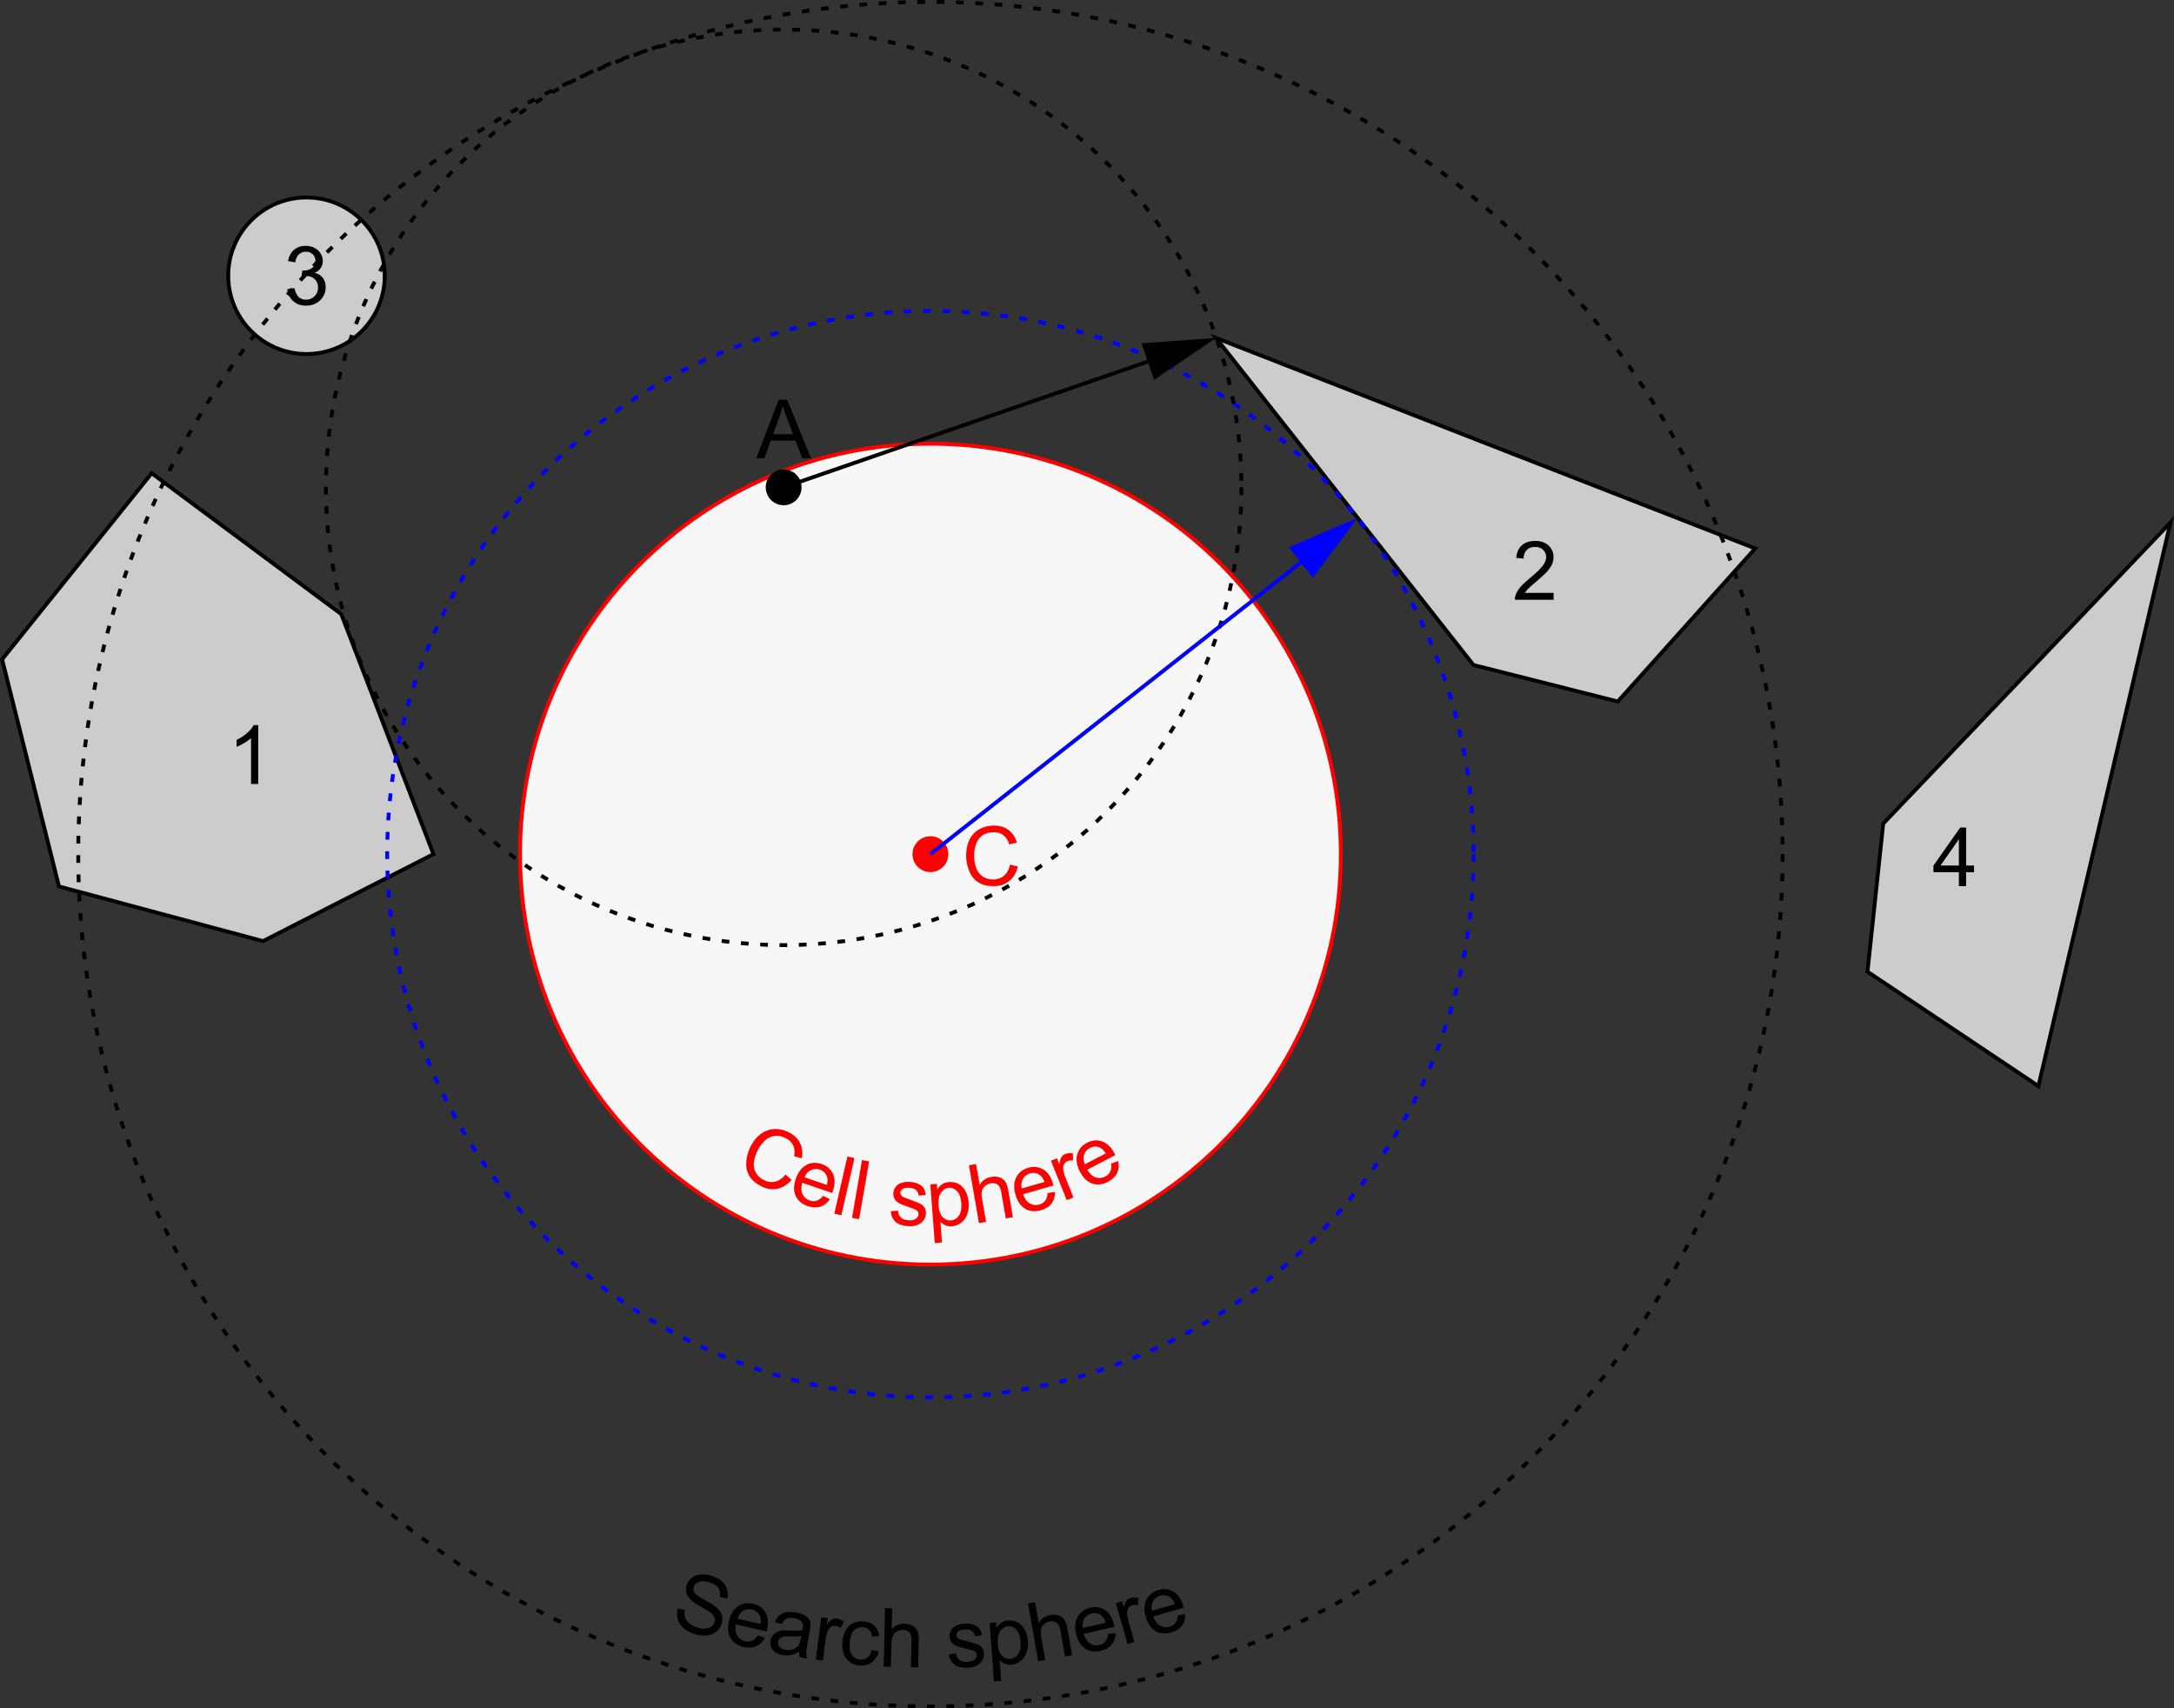 <?xml version="1.0" encoding="UTF-8"?>
<!DOCTYPE svg PUBLIC "-//W3C//DTD SVG 1.1//EN" "http://www.w3.org/Graphics/SVG/1.1/DTD/svg11.dtd">
<!-- Creator: CorelDRAW X8 -->
<svg xmlns="http://www.w3.org/2000/svg" xml:space="preserve" width="112.426mm" height="88.339mm" version="1.1" style="shape-rendering:geometricPrecision; text-rendering:geometricPrecision; image-rendering:optimizeQuality; fill-rule:evenodd; clip-rule:evenodd"
viewBox="0 0 1154291 906988"
 xmlns:xlink="http://www.w3.org/1999/xlink">
 <rect x="0" y="0" width="1154291" height="906988" fill="#333333" stroke="none"/>
 <defs>
  <style type="text/css">
   <![CDATA[
    .str1 {stroke:black;stroke-width:2053.42}
    .str0 {stroke:red;stroke-width:2053.42}
    .str4 {stroke:black;stroke-width:2053.42;stroke-dasharray:4106.844 6160.267}
    .str3 {stroke:black;stroke-width:2053.42;stroke-dasharray:4106.844 6160.267}
    .str2 {stroke:blue;stroke-width:2053.42;stroke-dasharray:4106.844 6160.267}
    .fil4 {fill:none}
    .fil2 {fill:black}
    .fil3 {fill:#CCCCCC}
    .fil0 {fill:#F7F7F7}
    .fil1 {fill:red}
    .fil5 {fill:black;fill-rule:nonzero}
    .fil7 {fill:blue;fill-rule:nonzero}
    .fil6 {fill:red;fill-rule:nonzero}
   ]]>
  </style>
 </defs>
 <g id="Ebene_x0020_1">
  <path class="fil0 str0" d="M494010 235577c120348,0 217909,97561 217909,217909 0,120348 -97561,217909 -217909,217909 -120348,0 -217909,-97561 -217909,-217909 0,-120348 97561,-217909 217909,-217909z"/>
  <circle class="fil1" cx="494010" cy="453486" r="9512"/>
  <circle class="fil2" cx="416087" cy="258729" r="9512"/>
  <circle class="fil3 str1" cx="162731" cy="146401" r="41555"/>
  <polygon class="fil3 str1" points="1120,350059 80537,251250 181193,326050 230136,453486 139638,499658 31321,470634 "/>
  <polygon class="fil3 str1" points="931928,291187 645659,179450 782329,353058 858975,372451 "/>
  <polygon class="fil3 str1" points="1082304,576615 1152431,277420 999897,437271 991540,515889 "/>
  <circle class="fil4 str2" cx="494010" cy="453486" r="288420"/>
  <circle class="fil4 str3" cx="416087" cy="258729" r="243064"/>
  <path class="fil5" d="M137120 416229l-3824 0 0 -24355c-920,884 -2131,1761 -3622,2638 -1493,875 -2840,1535 -4028,1970l0 -3695c2136,-999 4006,-2217 5607,-3651 1600,-1427 2738,-2810 3404,-4157l2463 0 0 31250z"/>
  <path class="fil5" d="M824902 314783l0 3651 -20601 0c-30,-919 123,-1803 449,-2658 528,-1398 1376,-2782 2543,-4136 1166,-1355 2831,-2919 4998,-4694 3368,-2775 5657,-4970 6852,-6593 1203,-1622 1804,-3158 1804,-4607 0,-1513 -543,-2788 -1629,-3831 -1088,-1036 -2507,-1558 -4253,-1558 -1847,0 -3325,550 -4433,1652 -1108,1093 -1667,2615 -1681,4564l-3912 -391c268,-2928 1282,-5159 3036,-6695 1760,-1536 4114,-2303 7077,-2303 2985,0 5353,826 7092,2485 1746,1658 2615,3716 2615,6164 0,1246 -254,2471 -768,3673 -507,1209 -1355,2477 -2535,3810 -1188,1326 -3151,3158 -5889,5477 -2297,1927 -3775,3231 -4427,3919 -652,687 -1188,1376 -1616,2071l15278 0z"/>
  <path class="fil5" d="M152538 153507l3825 -522c442,2173 1181,3737 2231,4694 1050,956 2340,1435 3869,1435 1811,0 3340,-624 4571,-1870 1231,-1246 1847,-2789 1847,-4629 0,-1753 -572,-3202 -1724,-4346 -1145,-1137 -2601,-1709 -4376,-1709 -724,0 -1622,145 -2701,427l427 -3347c253,29 464,43 616,43 1636,0 3100,-427 4412,-1274 1304,-848 1955,-2152 1955,-3912 0,-1398 -478,-2557 -1427,-3477 -949,-920 -2173,-1376 -3673,-1376 -1492,0 -2730,470 -3723,1412 -993,942 -1631,2354 -1913,4238l-3824 -695c471,-2565 1528,-4557 3187,-5969 1652,-1413 3716,-2116 6179,-2116 1695,0 3260,362 4687,1094 1435,725 2528,1717 3282,2970 760,1260 1137,2594 1137,4005 0,1341 -362,2558 -1080,3659 -724,1101 -1797,1978 -3208,2630 1840,420 3267,1304 4288,2644 1014,1332 1521,3013 1521,5019 0,2717 -992,5028 -2970,6918 -1985,1892 -4491,2833 -7519,2833 -2731,0 -4998,-818 -6802,-2449 -1811,-1629 -2840,-3737 -3094,-6330z"/>
  <path class="fil5" d="M1040079 470494l0 -7432 -13518 0 0 -3520 14213 -20167 3129 0 0 20167 4216 0 0 3520 -4216 0 0 7432 -3824 0zm0 -10952l0 -14003 -9758 14003 9758 0z"/>
  <path class="fil6" d="M417109 623613l3185 2827c-2321,2606 -4881,4177 -7685,4722 -2803,547 -5645,77 -8519,-1411 -2972,-1540 -5077,-3399 -6312,-5580 -1239,-2176 -1744,-4665 -1526,-7465 223,-2806 1010,-5522 2377,-8159 1491,-2876 3336,-5100 5546,-6673 2210,-1570 4616,-2388 7218,-2451 2604,-63 5121,541 7552,1801 2766,1433 4724,3337 5872,5718 1155,2385 1445,5040 864,7971l-4029 -1012c403,-2335 231,-4286 -512,-5829 -738,-1550 -2033,-2799 -3879,-3756 -2115,-1097 -4154,-1508 -6102,-1228 -1948,278 -3660,1128 -5120,2543 -1469,1417 -2675,3036 -3619,4857 -1216,2347 -1938,4576 -2163,6678 -228,2109 156,3964 1148,5579 990,1614 2322,2853 4002,3722 2045,1061 4075,1362 6101,918 2028,-450 3892,-1703 5601,-3772zm19922 11288l3573 1773c-1326,1974 -2994,3294 -4994,3950 -2001,656 -4237,565 -6712,-282 -3111,-1063 -5250,-2867 -6417,-5410 -1169,-2535 -1160,-5542 24,-9003 1224,-3578 3094,-6046 5613,-7389 2522,-1350 5251,-1519 8192,-513 2844,972 4838,2733 5977,5289 1138,2557 1111,5594 -92,9109 -73,213 -190,533 -349,953l-15895 -5435c-663,2384 -618,4405 150,6053 761,1646 2035,2778 3811,3385 1323,453 2573,490 3745,110 1177,-378 2300,-1243 3374,-2590zm-9862 -9850l11886 4065c456,-1849 456,-3350 16,-4504 -668,-1782 -1923,-2993 -3754,-3618 -1658,-568 -3240,-488 -4750,235 -1504,727 -2637,2000 -3398,3822zm15826 19285l6942 -30335 3729 853 -6942 30335 -3729 -853zm9392 2255l5307 -30664 3770 652 -5307 30664 -3770 -652zm20556 -3517l3816 -319c96,1525 599,2726 1507,3608 906,877 2234,1384 3967,1516 1756,134 3083,-122 3989,-773 899,-644 1389,-1448 1462,-2409 65,-860 -266,-1568 -987,-2116 -509,-380 -1777,-905 -3803,-1590 -2734,-913 -4617,-1665 -5661,-2261 -1037,-601 -1799,-1372 -2287,-2324 -487,-946 -693,-1970 -610,-3069 77,-1004 378,-1912 899,-2728 527,-818 1202,-1478 2032,-1983 626,-388 1463,-695 2504,-920 1048,-225 2151,-294 3321,-205 1762,134 3289,503 4578,1117 1299,608 2228,1376 2798,2291 562,922 914,2118 1041,3595l-3766 238c-78,-1184 -499,-2138 -1257,-2857 -760,-718 -1876,-1131 -3357,-1244 -1740,-132 -3012,63 -3801,584 -787,522 -1214,1172 -1273,1945 -37,491 80,950 361,1370 280,428 738,805 1382,1124 371,172 1459,582 3284,1229 2633,919 4466,1655 5500,2192 1035,535 1821,1271 2363,2183 548,921 769,2028 670,3328 -97,1264 -555,2428 -1385,3491 -829,1062 -1964,1849 -3405,2357 -1447,506 -3052,690 -4815,557 -2918,-222 -5104,-999 -6543,-2322 -1440,-1330 -2278,-3195 -2524,-5605zm23387 16861l-2365 -31118 3467 -262 225 2953c729,-1203 1588,-2133 2578,-2782 982,-648 2210,-1032 3676,-1143 1921,-145 3649,216 5191,1095 1540,869 2750,2181 3639,3915 880,1742 1405,3678 1568,5822 175,2291 -80,4388 -763,6293 -684,1896 -1777,3396 -3277,4498 -1493,1094 -3110,1711 -4843,1844 -1271,96 -2433,-84 -3478,-542 -1052,-459 -1926,-1068 -2639,-1834l835 10971 -3814 290zm1968 -19996c219,2882 965,4967 2233,6259 1275,1290 2743,1876 4406,1750 1689,-128 3080,-954 4170,-2475 1097,-1522 1529,-3778 1301,-6776 -218,-2860 -965,-4952 -2251,-6286 -1285,-1334 -2740,-1935 -4372,-1811 -1619,122 -2990,990 -4119,2594 -1134,1612 -1588,3855 -1368,6745zm21473 9410l-5307 -30665 3769 -652 1910 11035c1394,-2352 3423,-3754 6094,-4216 1633,-282 3111,-207 4435,232 1318,441 2337,1184 3056,2235 718,1053 1263,2672 1639,4841l2435 14068 -3768 653 -2433 -14054c-325,-1878 -969,-3178 -1925,-3895 -961,-715 -2177,-946 -3661,-689 -1107,191 -2100,658 -2978,1405 -877,747 -1435,1652 -1683,2718 -244,1056 -215,2455 86,4197l2101 12134 -3770 653zm36480 -15936l3945 -591c42,2376 -570,4413 -1835,6096 -1264,1684 -3150,2889 -5663,3611 -3161,909 -5948,654 -8360,-763 -2409,-1409 -4123,-3880 -5133,-7395 -1045,-3635 -924,-6729 373,-9272 1294,-2551 3435,-4252 6422,-5110 2889,-831 5532,-528 7928,916 2399,1444 4113,3950 5140,7521 62,217 150,546 260,982l-16145 4641c821,2334 2015,3966 3588,4878 1567,914 3260,1113 5063,595 1344,-386 2390,-1072 3132,-2055 750,-983 1176,-2335 1285,-4054zm-13723 -2432l12071 -3471c-684,-1777 -1544,-3007 -2564,-3702 -1569,-1079 -3291,-1353 -5150,-818 -1684,483 -2936,1455 -3760,2913 -818,1455 -1017,3149 -597,5078zm23872 6207l-8394 -20938 3187 -1278 1287 3209c217,-1813 577,-3097 1081,-3845 500,-755 1166,-1295 1993,-1626 1197,-480 2564,-591 4101,-341l49 3781c-1055,-139 -2013,-36 -2873,309 -774,310 -1372,823 -1797,1533 -426,708 -605,1530 -535,2462 107,1416 464,2872 1066,4372l4385 10939 -3550 1423zm23554 -19397l3747 -1372c518,2321 327,4439 -574,6342 -902,1902 -2506,3462 -4823,4673 -2913,1525 -5695,1835 -8343,932 -2643,-898 -4817,-2974 -6513,-6215 -1753,-3350 -2256,-6407 -1496,-9158 756,-2759 2512,-4855 5266,-6295 2663,-1394 5313,-1628 7951,-694 2639,933 4822,3044 6545,6337 104,199 256,504 451,908l-14885 7788c1274,2121 2771,3481 4495,4059 1718,581 3416,436 5079,-434 1238,-649 2126,-1529 2657,-2641 536,-1114 682,-2524 443,-4230zm-13932 372l11129 -5822c-1026,-1605 -2115,-2638 -3254,-3113 -1754,-743 -3496,-666 -5210,232 -1552,812 -2584,2014 -3098,3609 -510,1590 -365,3288 433,5094z"/>
  <path class="fil5" d="M401504 243324l11937 -31119 4528 0 12670 31119 -4687 0 -3601 -9431 -13104 0 -3376 9431 -4367 0zm8953 -12778l10604 0 -3245 -8628c-977,-2622 -1717,-4788 -2231,-6498 -427,2029 -999,4021 -1717,5991l-3411 9135z"/>
  <path class="fil6" d="M536312 459034l4129 1043c-861,3383 -2412,5955 -4651,7731 -2238,1774 -4976,2665 -8213,2665 -3348,0 -6071,-681 -8172,-2050 -2101,-1362 -3694,-3339 -4789,-5926 -1093,-2593 -1643,-5367 -1643,-8337 0,-3239 615,-6063 1854,-8476 1238,-2412 2999,-4244 5280,-5498 2283,-1254 4796,-1876 7534,-1876 3115,0 5730,790 7845,2376 2123,1586 3601,3810 4434,6679l-4043 956c-716,-2260 -1766,-3912 -3136,-4941 -1369,-1036 -3094,-1549 -5173,-1549 -2383,0 -4382,572 -5982,1716 -1602,1144 -2731,2687 -3376,4614 -652,1935 -979,3927 -979,5977 0,2644 384,4955 1152,6925 768,1978 1963,3448 3587,4426 1622,978 3374,1463 5266,1463 2304,0 4244,-666 5839,-1991 1593,-1333 2672,-3304 3237,-5927z"/>
  <g>
   <path class="fil5" d="M627879 186675l-211457 73024 -670 -1940 211458 -73025 669 1941zm-15097 14994l-6704 -19415 39581 -2804 -32877 22219z"/>
  </g>
  <circle class="fil4 str4" cx="494010" cy="453486" r="452476"/>
  <path class="fil5" d="M359802 854011l3816 727c-257,1554 -197,2905 174,4058 374,1146 1155,2212 2341,3200 1188,979 2636,1717 4335,2202 1513,431 2907,588 4192,466 1286,-123 2320,-498 3108,-1124 789,-625 1319,-1401 1581,-2320 267,-935 228,-1826 -115,-2685 -344,-851 -1075,-1693 -2192,-2532 -713,-535 -2350,-1530 -4913,-2976 -2561,-1449 -4307,-2618 -5241,-3517 -1213,-1159 -2005,-2396 -2385,-3701 -388,-1309 -380,-2655 11,-4028 435,-1519 1270,-2808 2500,-3874 1233,-1072 2764,-1711 4610,-1924 1839,-212 3768,-31 5782,544 2214,633 4071,1546 5557,2748 1491,1193 2492,2618 3007,4271 517,1647 556,3359 124,5134l-3887 -792c336,-1946 55,-3571 -847,-4868 -901,-1304 -2506,-2282 -4803,-2938 -2397,-685 -4271,-745 -5614,-179 -1344,566 -2198,1466 -2552,2706 -306,1072 -167,2068 407,2986 569,909 2349,2193 5359,3836 3010,1651 5036,2915 6080,3800 1507,1297 2507,2674 2982,4144 479,1463 487,2994 29,4596 -455,1596 -1333,2956 -2648,4103 -1314,1147 -2928,1868 -4859,2161 -1928,293 -3956,136 -6094,-475 -2702,-771 -4852,-1814 -6453,-3123 -1607,-1311 -2696,-2902 -3281,-4787 -594,-1879 -626,-3823 -111,-5839zm42592 14156l3739 1395c-1115,2100 -2639,3585 -4561,4444 -1922,860 -4154,1001 -6702,415 -3205,-737 -5520,-2310 -6944,-4719 -1424,-2400 -1726,-5391 -906,-8957 847,-3685 2453,-6332 4819,-7929 2368,-1604 5066,-2054 8095,-1358 2928,673 5093,2219 6491,4645 1397,2424 1683,5447 851,9070 -51,218 -134,549 -250,982l-16371 -3764c-411,2441 -159,4447 776,6006 928,1559 2312,2554 4139,2974 1364,314 2611,220 3736,-278 1133,-497 2161,-1474 3088,-2926zm-10825 -8777l12242 2814c261,-1886 107,-3379 -450,-4480 -849,-1704 -2224,-2779 -4108,-3211 -1708,-393 -3273,-151 -4700,725 -1421,877 -2416,2262 -2984,4152zm32777 17513c-1607,946 -3103,1543 -4481,1808 -1378,265 -2805,264 -4288,3 -2440,-429 -4212,-1352 -5316,-2774 -1103,-1416 -1491,-3052 -1167,-4899 191,-1085 616,-2033 1267,-2845 657,-811 1432,-1410 2327,-1811 901,-400 1872,-656 2928,-757 776,-61 1928,-51 3452,27 3101,178 5426,139 6947,-108 105,-511 170,-839 193,-974 269,-1527 102,-2666 -500,-3420 -815,-1019 -2174,-1692 -4071,-2026 -1777,-313 -3144,-230 -4096,243 -958,470 -1772,1461 -2458,2972l-3591 -1161c613,-1518 1388,-2699 2329,-3532 942,-836 2185,-1382 3733,-1653 1540,-266 3277,-232 5189,104 1899,334 3407,828 4520,1487 1104,658 1884,1369 2321,2145 436,776 679,1700 725,2775 8,663 -130,1831 -423,3493l-880 4994c-614,3489 -924,5706 -931,6668 -14,961 142,1908 448,2845l-3939 -693c-238,-858 -318,-1828 -238,-2911zm1170 -8399c-1467,315 -3604,425 -6413,328 -1593,-54 -2736,3 -3427,168 -691,165 -1254,486 -1698,952 -442,473 -726,1034 -841,1691 -174,991 57,1892 704,2690 645,798 1700,1329 3162,1587 1449,255 2795,167 4041,-268 1238,-428 2224,-1145 2945,-2144 555,-777 975,-1990 1266,-3638l261 -1366zm7629 12588l2897 -22370 3405 441 -444 3426c1075,-1474 2016,-2419 2820,-2826 807,-415 1650,-561 2534,-447 1279,166 2527,736 3746,1706l-1804 3323c-852,-637 -1738,-1014 -2657,-1134 -828,-106 -1600,50 -2318,460 -718,412 -1274,1041 -1668,1889 -598,1287 -997,2734 -1204,4335l-1515 11688 -3792 -491zm29700 -5131l3688 803c-605,2533 -1798,4455 -3591,5778 -1794,1324 -3922,1890 -6371,1704 -3069,-234 -5463,-1426 -7173,-3575 -1719,-2151 -2433,-5097 -2148,-8837 185,-2427 750,-4514 1691,-6272 939,-1753 2264,-3025 3979,-3803 1709,-785 3527,-1105 5463,-957 2434,185 4389,951 5840,2303 1458,1354 2323,3185 2584,5484l-3727 285c-240,-1537 -774,-2718 -1619,-3552 -837,-827 -1892,-1292 -3164,-1389 -1921,-146 -3534,421 -4844,1703 -1303,1288 -2068,3409 -2295,6386 -229,3018 183,5251 1235,6704 1059,1453 2516,2255 4372,2395 1503,114 2787,-246 3854,-1087 1073,-834 1815,-2195 2226,-4073zm6346 8902l709 -31112 3823 87 -254 11197c1821,-2038 4083,-3023 6791,-2961 1659,38 3092,396 4309,1084 1208,687 2064,1612 2566,2781 502,1172 725,2865 675,5067l-326 14274 -3824 -88 324 -14259c45,-1905 -336,-3305 -1135,-4193 -805,-887 -1954,-1348 -3461,-1383 -1122,-25 -2186,241 -3192,805 -1004,563 -1726,1345 -2176,2341 -442,990 -685,2368 -725,4136l-281 12311 -3823 -87zm34566 -6396l3766 -695c245,1509 864,2654 1854,3444 988,782 2359,1156 4098,1117 1758,-40 3054,-425 3893,-1161 831,-729 1239,-1578 1218,-2542 -20,-862 -419,-1533 -1191,-2009 -543,-328 -1857,-726 -3940,-1207 -2811,-639 -4759,-1203 -5857,-1693 -1092,-497 -1925,-1188 -2503,-2087 -579,-894 -884,-1894 -910,-2994 -23,-1007 188,-1940 625,-2805 444,-865 1052,-1589 1828,-2172 583,-447 1387,-834 2400,-1162 1022,-329 2112,-505 3286,-532 1766,-40 3322,179 4666,662 1350,477 2352,1149 3009,2005 650,861 1118,2017 1391,3475l-3726 606c-193,-1169 -707,-2077 -1532,-2719 -827,-641 -1978,-940 -3462,-907 -1747,40 -2992,359 -3725,955 -733,596 -1095,1286 -1077,2060 11,493 174,938 495,1329 320,399 813,728 1485,981 387,136 1511,437 3391,901 2710,656 4606,1208 5689,1639 1081,432 1937,1086 2564,1942 636,862 964,1941 994,3244 29,1268 -312,2471 -1033,3611 -721,1138 -1773,2033 -3157,2681 -1390,646 -2970,987 -4736,1027 -2925,66 -5178,-491 -6740,-1666 -1563,-1182 -2582,-2955 -3063,-5328zm24026 14256l-2365 -31116 3467 -263 224 2953c730,-1203 1590,-2133 2580,-2782 981,-649 2208,-1033 3674,-1143 1922,-147 3650,216 5191,1094 1541,871 2752,2182 3640,3915 880,1742 1404,3678 1568,5823 174,2290 -80,4388 -763,6291 -684,1897 -1777,3397 -3277,4499 -1493,1095 -3109,1712 -4843,1844 -1271,97 -2433,-84 -3478,-542 -1052,-459 -1926,-1068 -2639,-1835l835 10973 -3814 289zm1967 -19996c219,2882 966,4967 2234,6259 1275,1290 2744,1877 4405,1750 1690,-128 3080,-953 4171,-2475 1097,-1522 1528,-3777 1300,-6775 -218,-2860 -964,-4953 -2249,-6287 -1286,-1334 -2742,-1934 -4373,-1811 -1619,123 -2992,991 -4118,2595 -1135,1612 -1590,3855 -1370,6744zm21470 9237l-5397 -30648 3767 -663 1942 11030c1388,-2357 3413,-3764 6080,-4234 1633,-288 3110,-216 4437,219 1321,438 2341,1177 3062,2226 722,1049 1272,2667 1653,4836l2476 14061 -3768 663 -2473 -14046c-329,-1877 -977,-3175 -1934,-3890 -963,-712 -2181,-939 -3666,-678 -1104,195 -2096,663 -2972,1414 -875,749 -1429,1657 -1676,2721 -240,1058 -207,2456 100,4198l2135 12128 -3766 663zm37219 -14453l3971 -381c-84,2377 -804,4378 -2157,5992 -1352,1613 -3298,2717 -5846,3305 -3204,740 -5973,337 -8307,-1206 -2331,-1536 -3911,-4094 -4733,-7658 -850,-3684 -565,-6768 864,-9239 1427,-2478 3656,-4062 6685,-4762 2928,-675 5551,-233 7869,1337 2316,1569 3897,4163 4733,7784 50,218 120,552 205,993l-16367 3777c697,2375 1801,4068 3324,5062 1517,995 3196,1284 5024,863 1362,-315 2443,-944 3237,-1885 802,-943 1298,-2269 1498,-3982zm-13574 -3157l12238 -2823c-589,-1811 -1381,-3087 -2363,-3833 -1510,-1161 -3215,-1526 -5099,-1091 -1708,394 -3009,1296 -3911,2708 -893,1411 -1181,3091 -865,5039zm23779 8473l-6193 -21690 3301 -942 949 3321c403,-1779 893,-3019 1471,-3711 576,-700 1294,-1169 2150,-1413 1240,-354 2613,-325 4115,83l-341 3766c-1035,-247 -1998,-243 -2889,11 -802,229 -1450,678 -1947,1340 -495,661 -757,1459 -784,2393 -40,1420 166,2906 610,4459l3236 11333 -3678 1050zm26748 -15231l3947 -585c39,2378 -578,4414 -1846,6095 -1268,1680 -3154,2883 -5668,3600 -3163,903 -5949,644 -8359,-778 -2407,-1414 -4116,-3887 -5120,-7404 -1038,-3636 -912,-6731 389,-9272 1298,-2547 3444,-4245 6431,-5098 2890,-825 5532,-517 7928,931 2394,1448 4105,3957 5126,7531 61,215 148,545 257,980l-16153 4613c818,2335 2008,3970 3579,4884 1566,917 3258,1120 5062,604 1344,-384 2392,-1068 3136,-2048 752,-983 1180,-2333 1291,-4053zm-13718 -2457l12078 -3448c-682,-1779 -1537,-3011 -2557,-3706 -1567,-1082 -3289,-1359 -5149,-828 -1686,481 -2938,1448 -3766,2905 -819,1455 -1021,3147 -606,5077z"/>
  <g>
   <path class="fil7" d="M706402 287591l-211756 166702 -1271 -1614 211756 -166702 1271 1614zm-9341 19117l-12706 -16138 36469 -15639 -23763 31777z"/>
  </g>
 </g>
</svg>
